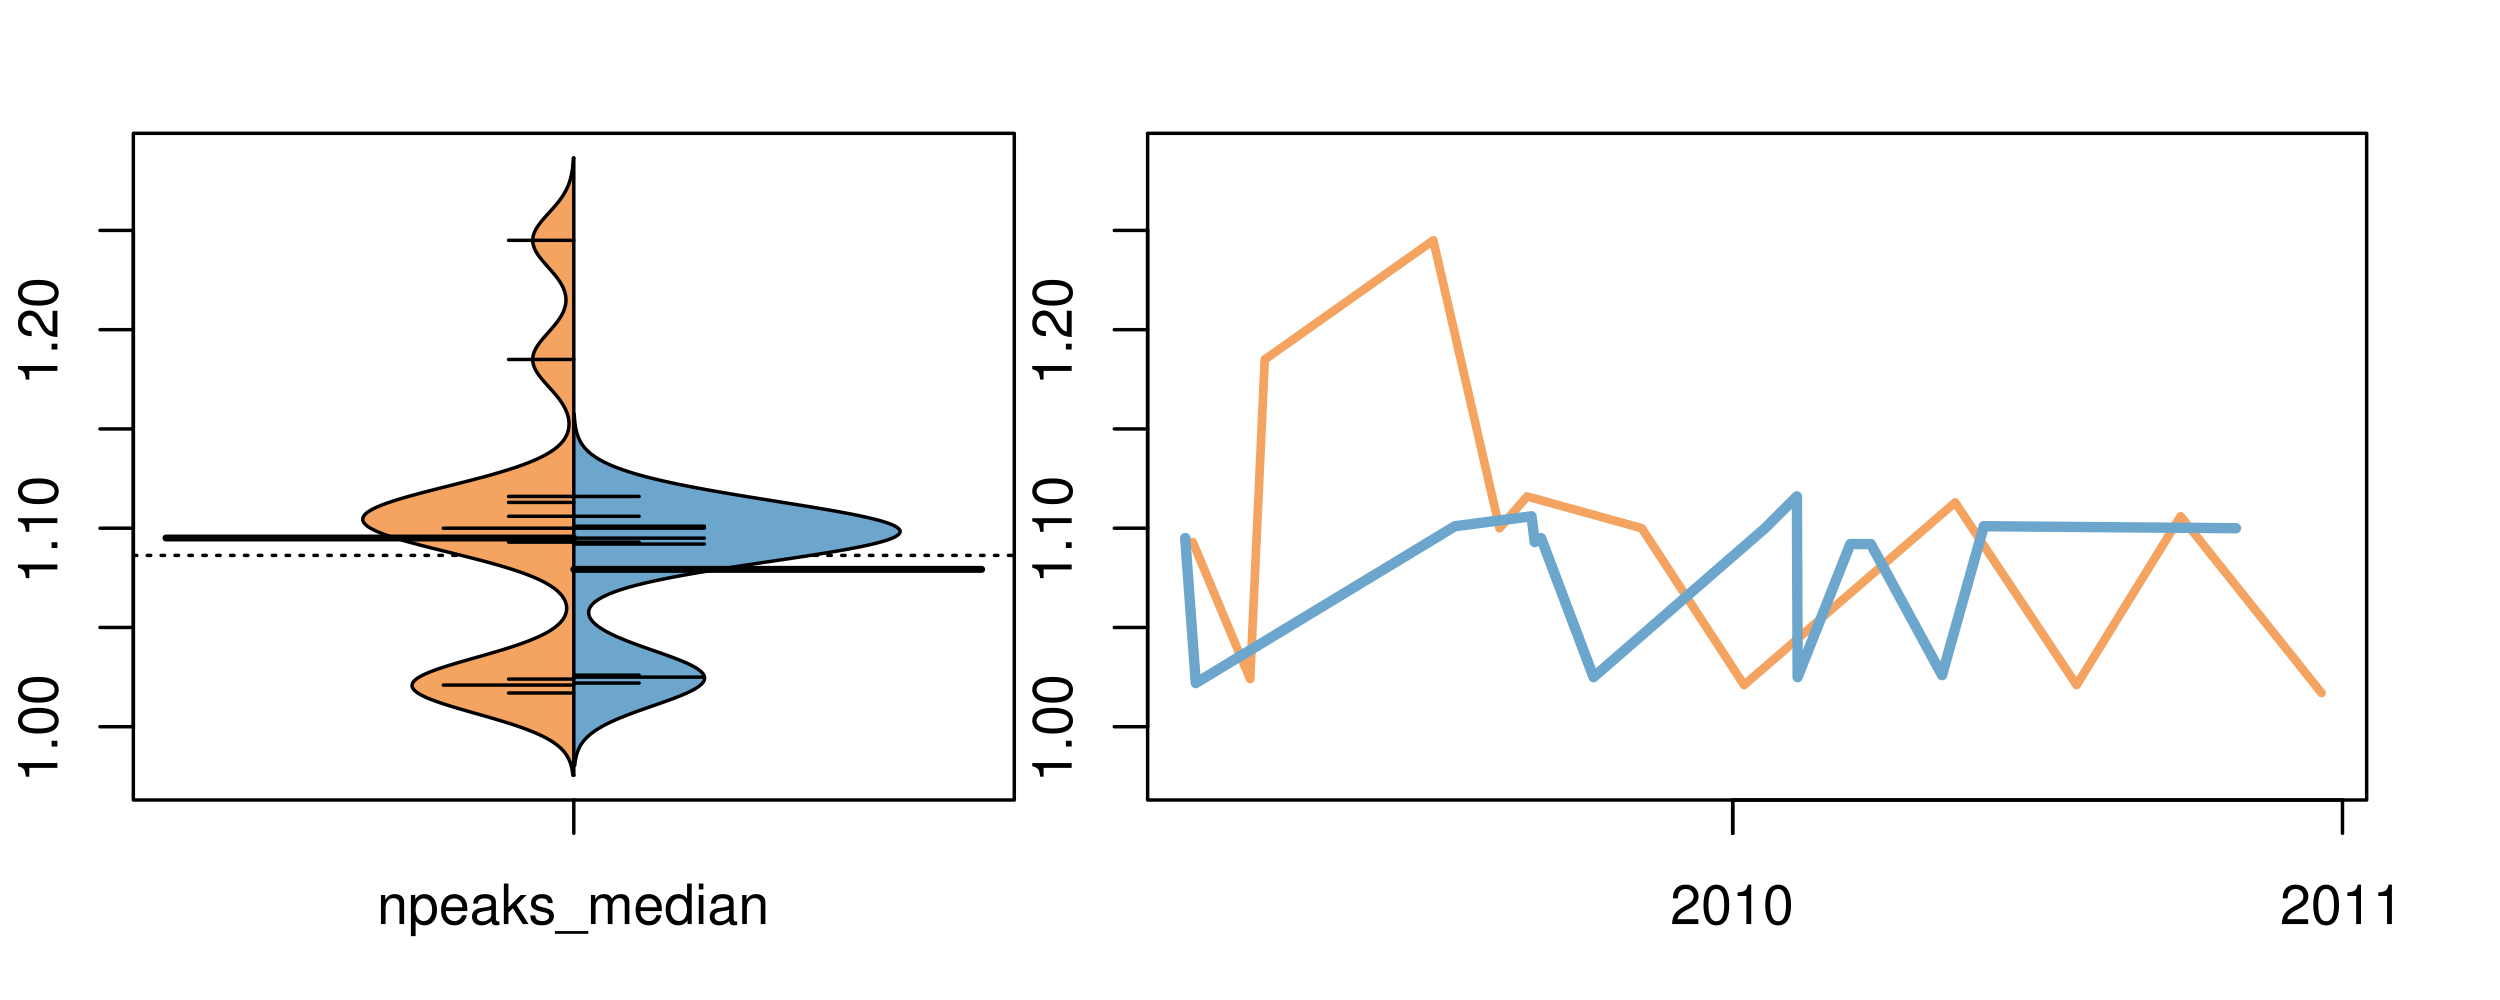 <?xml version="1.0" encoding="UTF-8"?>
<svg xmlns="http://www.w3.org/2000/svg" xmlns:xlink="http://www.w3.org/1999/xlink" width="540pt" height="216pt" viewBox="0 0 540 216" version="1.1">
<defs>
<g>
<symbol overflow="visible" id="glyph0-0">
<path style="stroke:none;" d="M -6.062 -3.109 L 0 -3.109 L 0 -4.156 L -8.516 -4.156 L -8.516 -3.469 C -7.203 -3.094 -7.016 -2.859 -6.812 -1.219 L -6.062 -1.219 Z M -6.062 -3.109 "/>
</symbol>
<symbol overflow="visible" id="glyph0-1">
<path style="stroke:none;" d="M -1.25 -2.297 L -1.25 -1.047 L 0 -1.047 L 0 -2.297 Z M -1.25 -2.297 "/>
</symbol>
<symbol overflow="visible" id="glyph0-2">
<path style="stroke:none;" d="M -8.516 -3.297 C -8.516 -2.516 -8.156 -1.781 -7.578 -1.344 C -6.828 -0.797 -5.688 -0.516 -4.109 -0.516 C -1.25 -0.516 0.281 -1.469 0.281 -3.297 C 0.281 -5.094 -1.25 -6.078 -4.047 -6.078 C -5.703 -6.078 -6.797 -5.812 -7.578 -5.25 C -8.172 -4.812 -8.516 -4.109 -8.516 -3.297 Z M -7.578 -3.297 C -7.578 -4.438 -6.422 -5 -4.141 -5 C -1.734 -5 -0.594 -4.453 -0.594 -3.281 C -0.594 -2.156 -1.781 -1.594 -4.109 -1.594 C -6.438 -1.594 -7.578 -2.156 -7.578 -3.297 Z M -7.578 -3.297 "/>
</symbol>
<symbol overflow="visible" id="glyph0-3">
<path style="stroke:none;" d="M -1.047 -6.078 L -1.047 -1.594 C -1.734 -1.703 -2.188 -2.094 -2.797 -3.125 L -3.438 -4.328 C -4.094 -5.516 -4.969 -6.125 -6.016 -6.125 C -6.719 -6.125 -7.375 -5.844 -7.844 -5.344 C -8.297 -4.844 -8.516 -4.219 -8.516 -3.406 C -8.516 -2.328 -8.125 -1.531 -7.406 -1.062 C -6.953 -0.75 -6.422 -0.625 -5.562 -0.594 L -5.562 -1.656 C -6.125 -1.688 -6.484 -1.766 -6.75 -1.906 C -7.266 -2.188 -7.578 -2.734 -7.578 -3.375 C -7.578 -4.328 -6.906 -5.047 -5.984 -5.047 C -5.312 -5.047 -4.734 -4.656 -4.312 -3.906 L -3.688 -2.797 C -2.672 -1.016 -1.875 -0.5 0 -0.406 L 0 -6.078 Z M -1.047 -6.078 "/>
</symbol>
<symbol overflow="visible" id="glyph0-4">
<path style="stroke:none;" d="M -8.75 -5.938 L -8.75 -4.938 L -5.5 -4.938 C -6.125 -4.531 -6.469 -3.859 -6.469 -3.016 C -6.469 -1.375 -5.156 -0.312 -3.156 -0.312 C -1.031 -0.312 0.281 -1.359 0.281 -3.047 C 0.281 -3.906 -0.047 -4.516 -0.828 -5.047 L 0 -5.047 L 0 -5.938 Z M -5.531 -3.188 C -5.531 -4.266 -4.578 -4.938 -3.078 -4.938 C -1.625 -4.938 -0.656 -4.25 -0.656 -3.188 C -0.656 -2.094 -1.625 -1.359 -3.094 -1.359 C -4.562 -1.359 -5.531 -2.094 -5.531 -3.188 Z M -5.531 -3.188 "/>
</symbol>
<symbol overflow="visible" id="glyph0-5">
<path style="stroke:none;" d="M -6.281 -3.094 L -6.281 -2.047 L -7.266 -2.047 C -7.688 -2.047 -7.906 -2.297 -7.906 -2.75 C -7.906 -2.828 -7.906 -2.875 -7.891 -3.094 L -8.719 -3.094 C -8.766 -2.875 -8.781 -2.734 -8.781 -2.531 C -8.781 -1.609 -8.25 -1.062 -7.359 -1.062 L -6.281 -1.062 L -6.281 -0.219 L -5.469 -0.219 L -5.469 -1.062 L 0 -1.062 L 0 -2.047 L -5.469 -2.047 L -5.469 -3.094 Z M -6.281 -3.094 "/>
</symbol>
<symbol overflow="visible" id="glyph0-6">
<path style="stroke:none;" d="M 1.516 -6.938 L 1.516 0.266 L 2.109 0.266 L 2.109 -6.938 Z M 1.516 -6.938 "/>
</symbol>
<symbol overflow="visible" id="glyph0-7">
<path style="stroke:none;" d="M -6.469 -3.266 C -6.469 -1.5 -5.203 -0.438 -3.094 -0.438 C -0.984 -0.438 0.281 -1.484 0.281 -3.281 C 0.281 -5.047 -0.984 -6.125 -3.047 -6.125 C -5.219 -6.125 -6.469 -5.078 -6.469 -3.266 Z M -5.547 -3.281 C -5.547 -4.406 -4.625 -5.078 -3.062 -5.078 C -1.578 -5.078 -0.641 -4.375 -0.641 -3.281 C -0.641 -2.156 -1.578 -1.469 -3.094 -1.469 C -4.609 -1.469 -5.547 -2.156 -5.547 -3.281 Z M -5.547 -3.281 "/>
</symbol>
<symbol overflow="visible" id="glyph0-8">
<path style="stroke:none;" d="M -8.75 -1.828 L -8.75 -0.812 L 0 -0.812 L 0 -1.828 Z M -8.75 -1.828 "/>
</symbol>
<symbol overflow="visible" id="glyph0-9">
<path style="stroke:none;" d="M -3.906 -2.656 L -3.906 -3.234 C -3.906 -4.391 -3.391 -4.984 -2.359 -4.984 C -1.297 -4.984 -0.656 -4.328 -0.656 -3.234 C -0.656 -2.078 -1.234 -1.516 -2.469 -1.438 L -2.469 -0.391 C -1.781 -0.438 -1.344 -0.547 -0.953 -0.75 C -0.141 -1.188 0.281 -2.031 0.281 -3.188 C 0.281 -4.938 -0.766 -6.078 -2.375 -6.078 C -3.453 -6.078 -4.062 -5.656 -4.406 -4.625 C -4.719 -5.422 -5.312 -5.812 -6.172 -5.812 C -7.625 -5.812 -8.516 -4.844 -8.516 -3.234 C -8.516 -1.516 -7.578 -0.594 -5.766 -0.562 L -5.766 -1.625 C -6.281 -1.625 -6.562 -1.688 -6.828 -1.812 C -7.297 -2.047 -7.578 -2.578 -7.578 -3.234 C -7.578 -4.172 -7.031 -4.734 -6.125 -4.734 C -5.531 -4.734 -5.172 -4.531 -4.984 -4.062 C -4.859 -3.766 -4.812 -3.391 -4.797 -2.656 Z M -3.906 -2.656 "/>
</symbol>
<symbol overflow="visible" id="glyph0-10">
<path style="stroke:none;" d="M 0 -3.422 L -6.281 -5.828 L -6.281 -4.703 L -1.188 -2.922 L -6.281 -1.25 L -6.281 -0.125 L 0 -2.328 Z M 0 -3.422 "/>
</symbol>
<symbol overflow="visible" id="glyph0-11">
<path style="stroke:none;" d="M -0.594 -6.422 C -0.562 -6.312 -0.562 -6.266 -0.562 -6.203 C -0.562 -5.859 -0.75 -5.656 -1.062 -5.656 L -4.75 -5.656 C -5.875 -5.656 -6.469 -4.844 -6.469 -3.297 C -6.469 -2.391 -6.203 -1.625 -5.734 -1.219 C -5.406 -0.922 -5.047 -0.797 -4.422 -0.781 L -4.422 -1.781 C -5.203 -1.875 -5.547 -2.328 -5.547 -3.266 C -5.547 -4.156 -5.203 -4.672 -4.609 -4.672 L -4.344 -4.672 C -3.922 -4.672 -3.75 -4.422 -3.641 -3.625 C -3.469 -2.203 -3.422 -1.984 -3.266 -1.609 C -2.969 -0.875 -2.406 -0.5 -1.578 -0.5 C -0.438 -0.5 0.281 -1.297 0.281 -2.562 C 0.281 -3.359 0 -4 -0.641 -4.703 C -0.016 -4.781 0.281 -5.094 0.281 -5.734 C 0.281 -5.938 0.25 -6.094 0.172 -6.422 Z M -1.984 -4.672 C -1.641 -4.672 -1.438 -4.578 -1.156 -4.266 C -0.797 -3.859 -0.594 -3.375 -0.594 -2.781 C -0.594 -2 -0.969 -1.547 -1.609 -1.547 C -2.266 -1.547 -2.609 -1.984 -2.766 -3.062 C -2.906 -4.109 -2.953 -4.328 -3.109 -4.672 Z M -1.984 -4.672 "/>
</symbol>
<symbol overflow="visible" id="glyph0-12">
<path style="stroke:none;" d="M 0 -5.781 L -6.281 -5.781 L -6.281 -4.781 L -2.719 -4.781 C -1.438 -4.781 -0.594 -4.109 -0.594 -3.078 C -0.594 -2.281 -1.078 -1.781 -1.844 -1.781 L -6.281 -1.781 L -6.281 -0.781 L -1.438 -0.781 C -0.391 -0.781 0.281 -1.562 0.281 -2.781 C 0.281 -3.703 -0.047 -4.297 -0.875 -4.891 L 0 -4.891 Z M 0 -5.781 "/>
</symbol>
<symbol overflow="visible" id="glyph0-13">
<path style="stroke:none;" d="M -2.812 -6.156 C -3.766 -6.156 -4.344 -6.078 -4.812 -5.906 C -5.844 -5.5 -6.469 -4.531 -6.469 -3.359 C -6.469 -1.609 -5.125 -0.484 -3.062 -0.484 C -1 -0.484 0.281 -1.578 0.281 -3.344 C 0.281 -4.781 -0.547 -5.766 -1.906 -6.031 L -1.906 -5.016 C -1.078 -4.734 -0.641 -4.172 -0.641 -3.375 C -0.641 -2.734 -0.938 -2.203 -1.469 -1.859 C -1.828 -1.625 -2.188 -1.531 -2.812 -1.531 Z M -3.625 -1.547 C -4.781 -1.625 -5.547 -2.344 -5.547 -3.344 C -5.547 -4.328 -4.734 -5.094 -3.703 -5.094 C -3.672 -5.094 -3.641 -5.094 -3.625 -5.078 Z M -3.625 -1.547 "/>
</symbol>
<symbol overflow="visible" id="glyph1-0">
<path style="stroke:none;" d="M 0.844 -6.281 L 0.844 0 L 1.844 0 L 1.844 -3.469 C 1.844 -4.75 2.516 -5.594 3.547 -5.594 C 4.344 -5.594 4.844 -5.109 4.844 -4.359 L 4.844 0 L 5.844 0 L 5.844 -4.75 C 5.844 -5.797 5.062 -6.469 3.859 -6.469 C 2.922 -6.469 2.312 -6.109 1.766 -5.234 L 1.766 -6.281 Z M 0.844 -6.281 "/>
</symbol>
<symbol overflow="visible" id="glyph1-1">
<path style="stroke:none;" d="M 0.641 2.609 L 1.656 2.609 L 1.656 -0.656 C 2.188 -0.016 2.766 0.281 3.594 0.281 C 5.203 0.281 6.281 -1.031 6.281 -3.031 C 6.281 -5.141 5.25 -6.469 3.578 -6.469 C 2.719 -6.469 2.047 -6.078 1.578 -5.344 L 1.578 -6.281 L 0.641 -6.281 Z M 3.406 -5.531 C 4.516 -5.531 5.234 -4.562 5.234 -3.062 C 5.234 -1.625 4.5 -0.656 3.406 -0.656 C 2.359 -0.656 1.656 -1.625 1.656 -3.094 C 1.656 -4.578 2.359 -5.531 3.406 -5.531 Z M 3.406 -5.531 "/>
</symbol>
<symbol overflow="visible" id="glyph1-2">
<path style="stroke:none;" d="M 6.156 -2.812 C 6.156 -3.766 6.078 -4.344 5.906 -4.812 C 5.5 -5.844 4.531 -6.469 3.359 -6.469 C 1.609 -6.469 0.484 -5.125 0.484 -3.062 C 0.484 -1 1.578 0.281 3.344 0.281 C 4.781 0.281 5.766 -0.547 6.031 -1.906 L 5.016 -1.906 C 4.734 -1.078 4.172 -0.641 3.375 -0.641 C 2.734 -0.641 2.203 -0.938 1.859 -1.469 C 1.625 -1.828 1.531 -2.188 1.531 -2.812 Z M 1.547 -3.625 C 1.625 -4.781 2.344 -5.547 3.344 -5.547 C 4.328 -5.547 5.094 -4.734 5.094 -3.703 C 5.094 -3.672 5.094 -3.641 5.078 -3.625 Z M 1.547 -3.625 "/>
</symbol>
<symbol overflow="visible" id="glyph1-3">
<path style="stroke:none;" d="M 6.422 -0.594 C 6.312 -0.562 6.266 -0.562 6.203 -0.562 C 5.859 -0.562 5.656 -0.75 5.656 -1.062 L 5.656 -4.75 C 5.656 -5.875 4.844 -6.469 3.297 -6.469 C 2.391 -6.469 1.625 -6.203 1.219 -5.734 C 0.922 -5.406 0.797 -5.047 0.781 -4.422 L 1.781 -4.422 C 1.875 -5.203 2.328 -5.547 3.266 -5.547 C 4.156 -5.547 4.672 -5.203 4.672 -4.609 L 4.672 -4.344 C 4.672 -3.922 4.422 -3.75 3.625 -3.641 C 2.203 -3.469 1.984 -3.422 1.609 -3.266 C 0.875 -2.969 0.5 -2.406 0.5 -1.578 C 0.5 -0.438 1.297 0.281 2.562 0.281 C 3.359 0.281 4 0 4.703 -0.641 C 4.781 -0.016 5.094 0.281 5.734 0.281 C 5.938 0.281 6.094 0.25 6.422 0.172 Z M 4.672 -1.984 C 4.672 -1.641 4.578 -1.438 4.266 -1.156 C 3.859 -0.797 3.375 -0.594 2.781 -0.594 C 2 -0.594 1.547 -0.969 1.547 -1.609 C 1.547 -2.266 1.984 -2.609 3.062 -2.766 C 4.109 -2.906 4.328 -2.953 4.672 -3.109 Z M 4.672 -1.984 "/>
</symbol>
<symbol overflow="visible" id="glyph1-4">
<path style="stroke:none;" d="M 1.688 -8.75 L 0.703 -8.75 L 0.703 0 L 1.688 0 L 1.688 -2.453 L 2.656 -3.406 L 4.781 0 L 6.031 0 L 3.453 -4.109 L 5.641 -6.281 L 4.359 -6.281 L 1.688 -3.625 Z M 1.688 -8.75 "/>
</symbol>
<symbol overflow="visible" id="glyph1-5">
<path style="stroke:none;" d="M 5.25 -4.531 C 5.25 -5.766 4.422 -6.469 2.969 -6.469 C 1.516 -6.469 0.562 -5.719 0.562 -4.547 C 0.562 -3.562 1.062 -3.094 2.562 -2.734 L 3.484 -2.516 C 4.188 -2.344 4.469 -2.094 4.469 -1.625 C 4.469 -1.047 3.875 -0.641 3 -0.641 C 2.453 -0.641 2 -0.797 1.75 -1.062 C 1.594 -1.25 1.531 -1.422 1.469 -1.875 L 0.406 -1.875 C 0.453 -0.422 1.266 0.281 2.922 0.281 C 4.5 0.281 5.516 -0.5 5.516 -1.719 C 5.516 -2.656 4.984 -3.172 3.734 -3.469 L 2.766 -3.703 C 1.953 -3.891 1.609 -4.156 1.609 -4.594 C 1.609 -5.172 2.125 -5.547 2.938 -5.547 C 3.75 -5.547 4.172 -5.203 4.203 -4.531 Z M 5.25 -4.531 "/>
</symbol>
<symbol overflow="visible" id="glyph1-6">
<path style="stroke:none;" d="M 6.938 1.516 L -0.266 1.516 L -0.266 2.109 L 6.938 2.109 Z M 6.938 1.516 "/>
</symbol>
<symbol overflow="visible" id="glyph1-7">
<path style="stroke:none;" d="M 0.844 -6.281 L 0.844 0 L 1.844 0 L 1.844 -3.953 C 1.844 -4.859 2.516 -5.594 3.328 -5.594 C 4.062 -5.594 4.484 -5.141 4.484 -4.328 L 4.484 0 L 5.5 0 L 5.5 -3.953 C 5.5 -4.859 6.156 -5.594 6.969 -5.594 C 7.703 -5.594 8.141 -5.125 8.141 -4.328 L 8.141 0 L 9.141 0 L 9.141 -4.719 C 9.141 -5.844 8.5 -6.469 7.312 -6.469 C 6.484 -6.469 5.969 -6.219 5.391 -5.516 C 5.016 -6.188 4.516 -6.469 3.703 -6.469 C 2.859 -6.469 2.297 -6.156 1.766 -5.406 L 1.766 -6.281 Z M 0.844 -6.281 "/>
</symbol>
<symbol overflow="visible" id="glyph1-8">
<path style="stroke:none;" d="M 5.938 -8.75 L 4.938 -8.75 L 4.938 -5.5 C 4.531 -6.125 3.859 -6.469 3.016 -6.469 C 1.375 -6.469 0.312 -5.156 0.312 -3.156 C 0.312 -1.031 1.359 0.281 3.047 0.281 C 3.906 0.281 4.516 -0.047 5.047 -0.828 L 5.047 0 L 5.938 0 Z M 3.188 -5.531 C 4.266 -5.531 4.938 -4.578 4.938 -3.078 C 4.938 -1.625 4.25 -0.656 3.188 -0.656 C 2.094 -0.656 1.359 -1.625 1.359 -3.094 C 1.359 -4.562 2.094 -5.531 3.188 -5.531 Z M 3.188 -5.531 "/>
</symbol>
<symbol overflow="visible" id="glyph1-9">
<path style="stroke:none;" d="M 1.797 -6.281 L 0.797 -6.281 L 0.797 0 L 1.797 0 Z M 1.797 -8.75 L 0.797 -8.75 L 0.797 -7.484 L 1.797 -7.484 Z M 1.797 -8.75 "/>
</symbol>
<symbol overflow="visible" id="glyph1-10">
<path style="stroke:none;" d="M 6.078 -1.047 L 1.594 -1.047 C 1.703 -1.734 2.094 -2.188 3.125 -2.797 L 4.328 -3.438 C 5.516 -4.094 6.125 -4.969 6.125 -6.016 C 6.125 -6.719 5.844 -7.375 5.344 -7.844 C 4.844 -8.297 4.219 -8.516 3.406 -8.516 C 2.328 -8.516 1.531 -8.125 1.062 -7.406 C 0.75 -6.953 0.625 -6.422 0.594 -5.562 L 1.656 -5.562 C 1.688 -6.125 1.766 -6.484 1.906 -6.75 C 2.188 -7.266 2.734 -7.578 3.375 -7.578 C 4.328 -7.578 5.047 -6.906 5.047 -5.984 C 5.047 -5.312 4.656 -4.734 3.906 -4.312 L 2.797 -3.688 C 1.016 -2.672 0.5 -1.875 0.406 0 L 6.078 0 Z M 6.078 -1.047 "/>
</symbol>
<symbol overflow="visible" id="glyph1-11">
<path style="stroke:none;" d="M 3.297 -8.516 C 2.516 -8.516 1.781 -8.156 1.344 -7.578 C 0.797 -6.828 0.516 -5.688 0.516 -4.109 C 0.516 -1.25 1.469 0.281 3.297 0.281 C 5.094 0.281 6.078 -1.25 6.078 -4.047 C 6.078 -5.703 5.812 -6.797 5.25 -7.578 C 4.812 -8.172 4.109 -8.516 3.297 -8.516 Z M 3.297 -7.578 C 4.438 -7.578 5 -6.422 5 -4.141 C 5 -1.734 4.453 -0.594 3.281 -0.594 C 2.156 -0.594 1.594 -1.781 1.594 -4.109 C 1.594 -6.438 2.156 -7.578 3.297 -7.578 Z M 3.297 -7.578 "/>
</symbol>
<symbol overflow="visible" id="glyph1-12">
<path style="stroke:none;" d="M 3.109 -6.062 L 3.109 0 L 4.156 0 L 4.156 -8.516 L 3.469 -8.516 C 3.094 -7.203 2.859 -7.016 1.219 -6.812 L 1.219 -6.062 Z M 3.109 -6.062 "/>
</symbol>
</g>
<clipPath id="clip1">
  <path d="M 28.801 28.801 L 220.086 28.801 L 220.086 173.801 L 28.801 173.801 Z M 28.801 28.801 "/>
</clipPath>
<clipPath id="clip2">
  <path d="M 247.887 28.801 L 512.199 28.801 L 512.199 173.801 L 247.887 173.801 Z M 247.887 28.801 "/>
</clipPath>
<clipPath id="clip3">
  <path d="M 233.484 14.398 L 526.598 14.398 L 526.598 188.199 L 233.484 188.199 Z M 233.484 14.398 "/>
</clipPath>
<clipPath id="clip4">
  <path d="M 247.887 28.801 L 512.199 28.801 L 512.199 173.801 L 247.887 173.801 Z M 247.887 28.801 "/>
</clipPath>
</defs>
<g id="surface241">
<path style="fill:none;stroke-width:0.75;stroke-linecap:round;stroke-linejoin:round;stroke:rgb(0%,0%,0%);stroke-opacity:1;stroke-miterlimit:10;" d="M 28.801 172.801 L 219.086 172.801 L 219.086 28.801 L 28.801 28.801 L 28.801 172.801 "/>
<path style="fill:none;stroke-width:0.75;stroke-linecap:round;stroke-linejoin:round;stroke:rgb(0%,0%,0%);stroke-opacity:1;stroke-miterlimit:10;" d="M 28.801 156.973 L 28.801 49.773 "/>
<path style="fill:none;stroke-width:0.75;stroke-linecap:round;stroke-linejoin:round;stroke:rgb(0%,0%,0%);stroke-opacity:1;stroke-miterlimit:10;" d="M 28.801 156.973 L 21.602 156.973 "/>
<path style="fill:none;stroke-width:0.75;stroke-linecap:round;stroke-linejoin:round;stroke:rgb(0%,0%,0%);stroke-opacity:1;stroke-miterlimit:10;" d="M 28.801 135.535 L 21.602 135.535 "/>
<path style="fill:none;stroke-width:0.75;stroke-linecap:round;stroke-linejoin:round;stroke:rgb(0%,0%,0%);stroke-opacity:1;stroke-miterlimit:10;" d="M 28.801 114.094 L 21.602 114.094 "/>
<path style="fill:none;stroke-width:0.75;stroke-linecap:round;stroke-linejoin:round;stroke:rgb(0%,0%,0%);stroke-opacity:1;stroke-miterlimit:10;" d="M 28.801 92.652 L 21.602 92.652 "/>
<path style="fill:none;stroke-width:0.75;stroke-linecap:round;stroke-linejoin:round;stroke:rgb(0%,0%,0%);stroke-opacity:1;stroke-miterlimit:10;" d="M 28.801 71.211 L 21.602 71.211 "/>
<path style="fill:none;stroke-width:0.75;stroke-linecap:round;stroke-linejoin:round;stroke:rgb(0%,0%,0%);stroke-opacity:1;stroke-miterlimit:10;" d="M 28.801 49.773 L 21.602 49.773 "/>
<g style="fill:rgb(0%,0%,0%);fill-opacity:1;">
  <use xlink:href="#glyph0-0" x="12.396" y="168.973"/>
  <use xlink:href="#glyph0-1" x="12.396" y="162.301"/>
  <use xlink:href="#glyph0-2" x="12.396" y="158.965"/>
  <use xlink:href="#glyph0-2" x="12.396" y="152.293"/>
</g>
<g style="fill:rgb(0%,0%,0%);fill-opacity:1;">
  <use xlink:href="#glyph0-0" x="12.396" y="126.094"/>
  <use xlink:href="#glyph0-1" x="12.396" y="119.422"/>
  <use xlink:href="#glyph0-0" x="12.396" y="116.086"/>
  <use xlink:href="#glyph0-2" x="12.396" y="109.414"/>
</g>
<g style="fill:rgb(0%,0%,0%);fill-opacity:1;">
  <use xlink:href="#glyph0-0" x="12.396" y="83.211"/>
  <use xlink:href="#glyph0-1" x="12.396" y="76.539"/>
  <use xlink:href="#glyph0-3" x="12.396" y="73.203"/>
  <use xlink:href="#glyph0-2" x="12.396" y="66.531"/>
</g>
<path style="fill:none;stroke-width:0.75;stroke-linecap:round;stroke-linejoin:round;stroke:rgb(0%,0%,0%);stroke-opacity:1;stroke-miterlimit:10;" d="M 123.941 172.801 L 123.941 172.801 "/>
<path style="fill:none;stroke-width:0.75;stroke-linecap:round;stroke-linejoin:round;stroke:rgb(0%,0%,0%);stroke-opacity:1;stroke-miterlimit:10;" d="M 123.941 172.801 L 123.941 180 "/>
<g style="fill:rgb(0%,0%,0%);fill-opacity:1;">
  <use xlink:href="#glyph1-0" x="81.441" y="199.596"/>
  <use xlink:href="#glyph1-1" x="88.113" y="199.596"/>
  <use xlink:href="#glyph1-2" x="94.785" y="199.596"/>
  <use xlink:href="#glyph1-3" x="101.457" y="199.596"/>
  <use xlink:href="#glyph1-4" x="108.129" y="199.596"/>
  <use xlink:href="#glyph1-5" x="114.129" y="199.596"/>
  <use xlink:href="#glyph1-6" x="120.129" y="199.596"/>
  <use xlink:href="#glyph1-7" x="126.801" y="199.596"/>
  <use xlink:href="#glyph1-2" x="136.797" y="199.596"/>
  <use xlink:href="#glyph1-8" x="143.469" y="199.596"/>
  <use xlink:href="#glyph1-9" x="150.141" y="199.596"/>
  <use xlink:href="#glyph1-3" x="152.805" y="199.596"/>
  <use xlink:href="#glyph1-0" x="159.477" y="199.596"/>
</g>
<g clip-path="url(#clip1)" clip-rule="nonzero">
<path style="fill:none;stroke-width:0.75;stroke-linecap:round;stroke-linejoin:round;stroke:rgb(0%,0%,0%);stroke-opacity:1;stroke-dasharray:0.75,2.25;stroke-miterlimit:10;" d="M 28.801 119.969 L 219.086 119.969 "/>
<path style=" stroke:none;fill-rule:nonzero;fill:rgb(95.686%,64.314%,37.647%);fill-opacity:1;" d="M 123.941 34.133 L 123.844 34.133 L 123.797 34.918 L 123.777 35.176 L 123.73 35.699 L 123.703 35.961 L 123.672 36.223 L 123.641 36.48 L 123.605 36.742 L 123.52 37.266 L 123.473 37.523 L 123.363 38.047 L 123.301 38.309 L 123.234 38.57 L 123.16 38.828 L 123.082 39.09 L 122.996 39.352 L 122.906 39.613 L 122.809 39.875 L 122.703 40.133 L 122.59 40.395 L 122.473 40.656 L 122.348 40.918 L 122.215 41.18 L 122.07 41.438 L 121.922 41.699 L 121.766 41.961 L 121.602 42.223 L 121.43 42.484 L 121.25 42.742 L 121.066 43.004 L 120.871 43.266 L 120.672 43.527 L 120.465 43.789 L 120.254 44.047 L 120.035 44.309 L 119.812 44.57 L 119.586 44.832 L 119.355 45.094 L 119.125 45.352 L 118.891 45.613 L 118.652 45.875 L 118.418 46.137 L 118.18 46.398 L 117.945 46.656 L 117.484 47.18 L 117.262 47.441 L 117.043 47.703 L 116.832 47.961 L 116.625 48.223 L 116.434 48.484 L 116.246 48.746 L 116.07 49.008 L 115.906 49.266 L 115.758 49.527 L 115.617 49.789 L 115.492 50.051 L 115.387 50.312 L 115.293 50.57 L 115.211 50.832 L 115.148 51.094 L 115.105 51.355 L 115.078 51.617 L 115.066 51.875 L 115.07 52.137 L 115.094 52.398 L 115.137 52.66 L 115.191 52.922 L 115.262 53.18 L 115.355 53.441 L 115.457 53.703 L 115.574 53.965 L 115.707 54.227 L 115.855 54.484 L 116.016 54.746 L 116.184 55.008 L 116.367 55.27 L 116.559 55.527 L 116.758 55.789 L 116.965 56.051 L 117.18 56.312 L 117.402 56.574 L 117.625 56.832 L 117.852 57.094 L 118.082 57.355 L 118.316 57.617 L 118.547 57.879 L 118.777 58.137 L 119.008 58.398 L 119.234 58.66 L 119.457 58.922 L 119.676 59.184 L 119.887 59.441 L 120.098 59.703 L 120.297 59.965 L 120.492 60.227 L 120.676 60.488 L 120.852 60.746 L 121.023 61.008 L 121.18 61.27 L 121.328 61.531 L 121.465 61.793 L 121.598 62.051 L 121.711 62.312 L 121.816 62.574 L 121.914 62.836 L 121.996 63.098 L 122.066 63.355 L 122.125 63.617 L 122.176 63.879 L 122.211 64.141 L 122.234 64.402 L 122.246 64.66 L 122.246 64.922 L 122.23 65.184 L 122.207 65.445 L 122.168 65.707 L 122.125 65.965 L 122.062 66.227 L 121.988 66.488 L 121.902 66.75 L 121.809 67.012 L 121.703 67.27 L 121.582 67.531 L 121.453 67.793 L 121.316 68.055 L 121.164 68.316 L 121.004 68.574 L 120.836 68.836 L 120.66 69.098 L 120.473 69.359 L 120.277 69.621 L 120.078 69.879 L 119.871 70.141 L 119.656 70.402 L 119.438 70.664 L 119.215 70.926 L 118.984 71.184 L 118.758 71.445 L 118.523 71.707 L 118.062 72.23 L 117.832 72.488 L 117.379 73.012 L 117.16 73.273 L 116.945 73.531 L 116.738 73.793 L 116.539 74.055 L 116.348 74.316 L 116.168 74.578 L 115.996 74.836 L 115.84 75.098 L 115.695 75.359 L 115.562 75.621 L 115.441 75.883 L 115.34 76.141 L 115.254 76.402 L 115.184 76.664 L 115.125 76.926 L 115.09 77.188 L 115.07 77.445 L 115.062 77.707 L 115.074 77.969 L 115.105 78.23 L 115.152 78.492 L 115.215 78.75 L 115.297 79.012 L 115.391 79.273 L 115.504 79.535 L 115.625 79.797 L 115.766 80.055 L 115.922 80.316 L 116.086 80.578 L 116.258 80.84 L 116.445 81.102 L 116.645 81.359 L 116.848 81.621 L 117.059 81.883 L 117.504 82.406 L 117.73 82.664 L 118.668 83.711 L 118.906 83.969 L 119.141 84.23 L 119.371 84.492 L 119.824 85.016 L 120.043 85.273 L 120.258 85.535 L 120.465 85.797 L 120.668 86.059 L 120.863 86.32 L 121.051 86.578 L 121.234 86.84 L 121.402 87.102 L 121.566 87.363 L 121.723 87.625 L 121.871 87.883 L 122.004 88.145 L 122.133 88.406 L 122.254 88.668 L 122.363 88.93 L 122.461 89.188 L 122.551 89.449 L 122.633 89.711 L 122.703 89.973 L 122.762 90.234 L 122.812 90.492 L 122.852 90.754 L 122.879 91.016 L 122.898 91.277 L 122.906 91.539 L 122.902 91.797 L 122.887 92.059 L 122.859 92.32 L 122.824 92.582 L 122.773 92.84 L 122.707 93.102 L 122.629 93.363 L 122.539 93.625 L 122.434 93.887 L 122.309 94.145 L 122.172 94.406 L 122.02 94.668 L 121.848 94.93 L 121.656 95.191 L 121.449 95.449 L 121.223 95.711 L 120.973 95.973 L 120.703 96.234 L 120.41 96.496 L 120.102 96.754 L 119.758 97.016 L 119.395 97.277 L 119.008 97.539 L 118.598 97.801 L 118.152 98.059 L 117.68 98.32 L 117.188 98.582 L 116.664 98.844 L 116.109 99.105 L 115.523 99.363 L 114.914 99.625 L 114.277 99.887 L 113.602 100.148 L 112.902 100.41 L 112.176 100.668 L 111.418 100.93 L 110.629 101.191 L 109.816 101.453 L 108.984 101.715 L 108.117 101.973 L 107.227 102.234 L 106.316 102.496 L 105.387 102.758 L 104.43 103.02 L 103.461 103.277 L 102.473 103.539 L 101.477 103.801 L 100.461 104.062 L 99.438 104.324 L 98.41 104.582 L 97.379 104.844 L 95.309 105.367 L 94.281 105.629 L 93.258 105.887 L 92.246 106.148 L 91.246 106.41 L 90.262 106.672 L 89.301 106.934 L 88.359 107.191 L 87.445 107.453 L 86.551 107.715 L 85.699 107.977 L 84.879 108.238 L 84.094 108.496 L 83.344 108.758 L 82.648 109.02 L 81.996 109.281 L 81.387 109.543 L 80.82 109.801 L 80.324 110.062 L 79.875 110.324 L 79.473 110.586 L 79.133 110.844 L 78.859 111.105 L 78.641 111.367 L 78.477 111.629 L 78.383 111.891 L 78.352 112.148 L 78.379 112.41 L 78.461 112.672 L 78.617 112.934 L 78.836 113.195 L 79.109 113.453 L 79.434 113.715 L 79.836 113.977 L 80.289 114.238 L 80.789 114.5 L 81.344 114.758 L 81.965 115.02 L 82.625 115.281 L 83.328 115.543 L 84.078 115.805 L 84.879 116.062 L 85.715 116.324 L 86.578 116.586 L 87.48 116.848 L 88.418 117.109 L 89.375 117.367 L 90.355 117.629 L 91.359 117.891 L 92.379 118.152 L 93.41 118.414 L 94.453 118.672 L 96.555 119.195 L 98.664 119.719 L 99.707 119.977 L 100.746 120.238 L 101.777 120.5 L 102.793 120.762 L 103.793 121.023 L 104.773 121.281 L 105.742 121.543 L 106.684 121.805 L 107.598 122.066 L 108.492 122.328 L 109.363 122.586 L 110.203 122.848 L 111.016 123.109 L 111.801 123.371 L 112.559 123.633 L 113.281 123.891 L 113.973 124.152 L 114.637 124.414 L 115.273 124.676 L 115.871 124.938 L 116.441 125.195 L 116.984 125.457 L 117.5 125.719 L 117.977 125.98 L 118.426 126.242 L 118.855 126.5 L 119.25 126.762 L 119.617 127.023 L 119.961 127.285 L 120.281 127.547 L 120.574 127.805 L 120.84 128.066 L 121.082 128.328 L 121.309 128.59 L 121.508 128.848 L 121.684 129.109 L 121.84 129.371 L 121.98 129.633 L 122.098 129.895 L 122.191 130.152 L 122.273 130.414 L 122.336 130.676 L 122.371 130.938 L 122.395 131.199 L 122.398 131.457 L 122.387 131.719 L 122.352 131.98 L 122.297 132.242 L 122.23 132.504 L 122.137 132.762 L 122.023 133.023 L 121.895 133.285 L 121.742 133.547 L 121.566 133.809 L 121.371 134.066 L 121.152 134.328 L 120.914 134.59 L 120.641 134.852 L 120.348 135.113 L 120.031 135.371 L 119.691 135.633 L 119.316 135.895 L 118.914 136.156 L 118.488 136.418 L 118.035 136.676 L 117.543 136.938 L 117.027 137.199 L 116.484 137.461 L 115.906 137.723 L 115.297 137.98 L 114.664 138.242 L 114.004 138.504 L 113.309 138.766 L 112.586 139.027 L 111.836 139.285 L 111.066 139.547 L 110.266 139.809 L 109.445 140.07 L 108.605 140.332 L 107.746 140.59 L 106.867 140.852 L 105.977 141.113 L 105.078 141.375 L 104.168 141.637 L 103.25 141.895 L 102.336 142.156 L 101.418 142.418 L 100.508 142.68 L 99.609 142.941 L 98.719 143.199 L 97.844 143.461 L 96.992 143.723 L 96.168 143.984 L 95.367 144.246 L 94.598 144.504 L 93.867 144.766 L 93.18 145.027 L 92.527 145.289 L 91.914 145.551 L 91.371 145.809 L 90.871 146.07 L 90.422 146.332 L 90.023 146.594 L 89.703 146.852 L 89.438 147.113 L 89.227 147.375 L 89.082 147.637 L 89.016 147.898 L 89.004 148.156 L 89.051 148.418 L 89.172 148.68 L 89.363 148.941 L 89.609 149.203 L 89.91 149.461 L 90.285 149.723 L 90.715 149.984 L 91.195 150.246 L 91.727 150.508 L 92.32 150.766 L 92.957 151.027 L 93.633 151.289 L 94.344 151.551 L 95.105 151.812 L 95.895 152.07 L 96.711 152.332 L 97.555 152.594 L 98.422 152.855 L 99.305 153.117 L 100.199 153.375 L 101.105 153.637 L 102.02 153.898 L 102.938 154.16 L 103.852 154.422 L 104.762 154.68 L 105.664 154.941 L 106.559 155.203 L 107.441 155.465 L 108.309 155.727 L 109.152 155.984 L 109.984 156.246 L 110.793 156.508 L 111.57 156.77 L 112.328 157.031 L 113.062 157.289 L 113.77 157.551 L 114.441 157.812 L 115.09 158.074 L 115.711 158.336 L 116.305 158.594 L 116.859 158.855 L 117.395 159.117 L 117.902 159.379 L 118.375 159.641 L 118.82 159.898 L 119.242 160.16 L 119.637 160.422 L 120.004 160.684 L 120.344 160.945 L 120.668 161.203 L 120.969 161.465 L 121.238 161.727 L 121.492 161.988 L 121.727 162.25 L 121.945 162.508 L 122.141 162.77 L 122.32 163.031 L 122.488 163.293 L 122.641 163.555 L 122.777 163.812 L 122.902 164.074 L 123.016 164.336 L 123.121 164.598 L 123.211 164.855 L 123.293 165.117 L 123.371 165.379 L 123.438 165.641 L 123.496 165.902 L 123.551 166.16 L 123.602 166.422 L 123.68 166.945 L 123.715 167.207 L 123.742 167.465 L 123.941 167.465 Z M 123.941 34.133 "/>
<path style="fill:none;stroke-width:0.75;stroke-linecap:round;stroke-linejoin:round;stroke:rgb(0%,0%,0%);stroke-opacity:1;stroke-miterlimit:10;" d="M 123.941 34.133 L 123.844 34.133 L 123.797 34.918 L 123.777 35.176 L 123.73 35.699 L 123.703 35.961 L 123.672 36.223 L 123.641 36.48 L 123.605 36.742 L 123.52 37.266 L 123.473 37.523 L 123.363 38.047 L 123.301 38.309 L 123.234 38.57 L 123.16 38.828 L 123.082 39.09 L 122.996 39.352 L 122.906 39.613 L 122.809 39.875 L 122.703 40.133 L 122.59 40.395 L 122.473 40.656 L 122.348 40.918 L 122.215 41.18 L 122.07 41.438 L 121.922 41.699 L 121.766 41.961 L 121.602 42.223 L 121.43 42.484 L 121.25 42.742 L 121.066 43.004 L 120.871 43.266 L 120.672 43.527 L 120.465 43.789 L 120.254 44.047 L 120.035 44.309 L 119.812 44.57 L 119.586 44.832 L 119.355 45.094 L 119.125 45.352 L 118.891 45.613 L 118.652 45.875 L 118.418 46.137 L 118.18 46.398 L 117.945 46.656 L 117.484 47.18 L 117.262 47.441 L 117.043 47.703 L 116.832 47.961 L 116.625 48.223 L 116.434 48.484 L 116.246 48.746 L 116.07 49.008 L 115.906 49.266 L 115.758 49.527 L 115.617 49.789 L 115.492 50.051 L 115.387 50.312 L 115.293 50.57 L 115.211 50.832 L 115.148 51.094 L 115.105 51.355 L 115.078 51.617 L 115.066 51.875 L 115.07 52.137 L 115.094 52.398 L 115.137 52.66 L 115.191 52.922 L 115.262 53.18 L 115.355 53.441 L 115.457 53.703 L 115.574 53.965 L 115.707 54.227 L 115.855 54.484 L 116.016 54.746 L 116.184 55.008 L 116.367 55.27 L 116.559 55.527 L 116.758 55.789 L 116.965 56.051 L 117.18 56.312 L 117.402 56.574 L 117.625 56.832 L 117.852 57.094 L 118.082 57.355 L 118.316 57.617 L 118.547 57.879 L 118.777 58.137 L 119.008 58.398 L 119.234 58.66 L 119.457 58.922 L 119.676 59.184 L 119.887 59.441 L 120.098 59.703 L 120.297 59.965 L 120.492 60.227 L 120.676 60.488 L 120.852 60.746 L 121.023 61.008 L 121.18 61.27 L 121.328 61.531 L 121.465 61.793 L 121.598 62.051 L 121.711 62.312 L 121.816 62.574 L 121.914 62.836 L 121.996 63.098 L 122.066 63.355 L 122.125 63.617 L 122.176 63.879 L 122.211 64.141 L 122.234 64.402 L 122.246 64.66 L 122.246 64.922 L 122.23 65.184 L 122.207 65.445 L 122.168 65.707 L 122.125 65.965 L 122.062 66.227 L 121.988 66.488 L 121.902 66.75 L 121.809 67.012 L 121.703 67.27 L 121.582 67.531 L 121.453 67.793 L 121.316 68.055 L 121.164 68.316 L 121.004 68.574 L 120.836 68.836 L 120.66 69.098 L 120.473 69.359 L 120.277 69.621 L 120.078 69.879 L 119.871 70.141 L 119.656 70.402 L 119.438 70.664 L 119.215 70.926 L 118.984 71.184 L 118.758 71.445 L 118.523 71.707 L 118.062 72.23 L 117.832 72.488 L 117.379 73.012 L 117.16 73.273 L 116.945 73.531 L 116.738 73.793 L 116.539 74.055 L 116.348 74.316 L 116.168 74.578 L 115.996 74.836 L 115.84 75.098 L 115.695 75.359 L 115.562 75.621 L 115.441 75.883 L 115.34 76.141 L 115.254 76.402 L 115.184 76.664 L 115.125 76.926 L 115.09 77.188 L 115.07 77.445 L 115.062 77.707 L 115.074 77.969 L 115.105 78.23 L 115.152 78.492 L 115.215 78.75 L 115.297 79.012 L 115.391 79.273 L 115.504 79.535 L 115.625 79.797 L 115.766 80.055 L 115.922 80.316 L 116.086 80.578 L 116.258 80.84 L 116.445 81.102 L 116.645 81.359 L 116.848 81.621 L 117.059 81.883 L 117.504 82.406 L 117.73 82.664 L 118.668 83.711 L 118.906 83.969 L 119.141 84.23 L 119.371 84.492 L 119.824 85.016 L 120.043 85.273 L 120.258 85.535 L 120.465 85.797 L 120.668 86.059 L 120.863 86.32 L 121.051 86.578 L 121.234 86.84 L 121.402 87.102 L 121.566 87.363 L 121.723 87.625 L 121.871 87.883 L 122.004 88.145 L 122.133 88.406 L 122.254 88.668 L 122.363 88.93 L 122.461 89.188 L 122.551 89.449 L 122.633 89.711 L 122.703 89.973 L 122.762 90.234 L 122.812 90.492 L 122.852 90.754 L 122.879 91.016 L 122.898 91.277 L 122.906 91.539 L 122.902 91.797 L 122.887 92.059 L 122.859 92.32 L 122.824 92.582 L 122.773 92.84 L 122.707 93.102 L 122.629 93.363 L 122.539 93.625 L 122.434 93.887 L 122.309 94.145 L 122.172 94.406 L 122.02 94.668 L 121.848 94.93 L 121.656 95.191 L 121.449 95.449 L 121.223 95.711 L 120.973 95.973 L 120.703 96.234 L 120.41 96.496 L 120.102 96.754 L 119.758 97.016 L 119.395 97.277 L 119.008 97.539 L 118.598 97.801 L 118.152 98.059 L 117.68 98.32 L 117.188 98.582 L 116.664 98.844 L 116.109 99.105 L 115.523 99.363 L 114.914 99.625 L 114.277 99.887 L 113.602 100.148 L 112.902 100.41 L 112.176 100.668 L 111.418 100.93 L 110.629 101.191 L 109.816 101.453 L 108.984 101.715 L 108.117 101.973 L 107.227 102.234 L 106.316 102.496 L 105.387 102.758 L 104.43 103.02 L 103.461 103.277 L 102.473 103.539 L 101.477 103.801 L 100.461 104.062 L 99.438 104.324 L 98.41 104.582 L 97.379 104.844 L 95.309 105.367 L 94.281 105.629 L 93.258 105.887 L 92.246 106.148 L 91.246 106.41 L 90.262 106.672 L 89.301 106.934 L 88.359 107.191 L 87.445 107.453 L 86.551 107.715 L 85.699 107.977 L 84.879 108.238 L 84.094 108.496 L 83.344 108.758 L 82.648 109.02 L 81.996 109.281 L 81.387 109.543 L 80.82 109.801 L 80.324 110.062 L 79.875 110.324 L 79.473 110.586 L 79.133 110.844 L 78.859 111.105 L 78.641 111.367 L 78.477 111.629 L 78.383 111.891 L 78.352 112.148 L 78.379 112.41 L 78.461 112.672 L 78.617 112.934 L 78.836 113.195 L 79.109 113.453 L 79.434 113.715 L 79.836 113.977 L 80.289 114.238 L 80.789 114.5 L 81.344 114.758 L 81.965 115.02 L 82.625 115.281 L 83.328 115.543 L 84.078 115.805 L 84.879 116.062 L 85.715 116.324 L 86.578 116.586 L 87.48 116.848 L 88.418 117.109 L 89.375 117.367 L 90.355 117.629 L 91.359 117.891 L 92.379 118.152 L 93.41 118.414 L 94.453 118.672 L 96.555 119.195 L 98.664 119.719 L 99.707 119.977 L 100.746 120.238 L 101.777 120.5 L 102.793 120.762 L 103.793 121.023 L 104.773 121.281 L 105.742 121.543 L 106.684 121.805 L 107.598 122.066 L 108.492 122.328 L 109.363 122.586 L 110.203 122.848 L 111.016 123.109 L 111.801 123.371 L 112.559 123.633 L 113.281 123.891 L 113.973 124.152 L 114.637 124.414 L 115.273 124.676 L 115.871 124.938 L 116.441 125.195 L 116.984 125.457 L 117.5 125.719 L 117.977 125.98 L 118.426 126.242 L 118.855 126.5 L 119.25 126.762 L 119.617 127.023 L 119.961 127.285 L 120.281 127.547 L 120.574 127.805 L 120.84 128.066 L 121.082 128.328 L 121.309 128.59 L 121.508 128.848 L 121.684 129.109 L 121.84 129.371 L 121.98 129.633 L 122.098 129.895 L 122.191 130.152 L 122.273 130.414 L 122.336 130.676 L 122.371 130.938 L 122.395 131.199 L 122.398 131.457 L 122.387 131.719 L 122.352 131.98 L 122.297 132.242 L 122.23 132.504 L 122.137 132.762 L 122.023 133.023 L 121.895 133.285 L 121.742 133.547 L 121.566 133.809 L 121.371 134.066 L 121.152 134.328 L 120.914 134.59 L 120.641 134.852 L 120.348 135.113 L 120.031 135.371 L 119.691 135.633 L 119.316 135.895 L 118.914 136.156 L 118.488 136.418 L 118.035 136.676 L 117.543 136.938 L 117.027 137.199 L 116.484 137.461 L 115.906 137.723 L 115.297 137.98 L 114.664 138.242 L 114.004 138.504 L 113.309 138.766 L 112.586 139.027 L 111.836 139.285 L 111.066 139.547 L 110.266 139.809 L 109.445 140.07 L 108.605 140.332 L 107.746 140.59 L 106.867 140.852 L 105.977 141.113 L 105.078 141.375 L 104.168 141.637 L 103.25 141.895 L 102.336 142.156 L 101.418 142.418 L 100.508 142.68 L 99.609 142.941 L 98.719 143.199 L 97.844 143.461 L 96.992 143.723 L 96.168 143.984 L 95.367 144.246 L 94.598 144.504 L 93.867 144.766 L 93.18 145.027 L 92.527 145.289 L 91.914 145.551 L 91.371 145.809 L 90.871 146.07 L 90.422 146.332 L 90.023 146.594 L 89.703 146.852 L 89.438 147.113 L 89.227 147.375 L 89.082 147.637 L 89.016 147.898 L 89.004 148.156 L 89.051 148.418 L 89.172 148.68 L 89.363 148.941 L 89.609 149.203 L 89.91 149.461 L 90.285 149.723 L 90.715 149.984 L 91.195 150.246 L 91.727 150.508 L 92.32 150.766 L 92.957 151.027 L 93.633 151.289 L 94.344 151.551 L 95.105 151.812 L 95.895 152.07 L 96.711 152.332 L 97.555 152.594 L 98.422 152.855 L 99.305 153.117 L 100.199 153.375 L 101.105 153.637 L 102.02 153.898 L 102.938 154.16 L 103.852 154.422 L 104.762 154.68 L 105.664 154.941 L 106.559 155.203 L 107.441 155.465 L 108.309 155.727 L 109.152 155.984 L 109.984 156.246 L 110.793 156.508 L 111.57 156.77 L 112.328 157.031 L 113.062 157.289 L 113.77 157.551 L 114.441 157.812 L 115.09 158.074 L 115.711 158.336 L 116.305 158.594 L 116.859 158.855 L 117.395 159.117 L 117.902 159.379 L 118.375 159.641 L 118.82 159.898 L 119.242 160.16 L 119.637 160.422 L 120.004 160.684 L 120.344 160.945 L 120.668 161.203 L 120.969 161.465 L 121.238 161.727 L 121.492 161.988 L 121.727 162.25 L 121.945 162.508 L 122.141 162.77 L 122.32 163.031 L 122.488 163.293 L 122.641 163.555 L 122.777 163.812 L 122.902 164.074 L 123.016 164.336 L 123.121 164.598 L 123.211 164.855 L 123.293 165.117 L 123.371 165.379 L 123.438 165.641 L 123.496 165.902 L 123.551 166.16 L 123.602 166.422 L 123.68 166.945 L 123.715 167.207 L 123.742 167.465 L 123.941 167.465 "/>
<path style=" stroke:none;fill-rule:nonzero;fill:rgb(42.353%,65.098%,80.392%);fill-opacity:1;" d="M 123.941 165.324 L 124.137 165.324 L 124.168 165.027 L 124.227 164.582 L 124.297 164.137 L 124.324 163.984 L 124.355 163.836 L 124.383 163.688 L 124.488 163.242 L 124.527 163.094 L 124.613 162.797 L 124.66 162.648 L 124.711 162.5 L 124.82 162.203 L 124.879 162.055 L 124.941 161.906 L 125.008 161.758 L 125.148 161.461 L 125.227 161.312 L 125.309 161.164 L 125.395 161.016 L 125.484 160.867 L 125.578 160.719 L 125.68 160.57 L 125.891 160.273 L 126.008 160.125 L 126.129 159.977 L 126.254 159.828 L 126.387 159.68 L 126.523 159.531 L 126.664 159.383 L 126.969 159.086 L 127.133 158.938 L 127.301 158.789 L 127.477 158.641 L 127.66 158.492 L 127.848 158.344 L 128.047 158.195 L 128.25 158.047 L 128.461 157.898 L 128.68 157.75 L 128.906 157.602 L 129.141 157.453 L 129.383 157.305 L 129.629 157.156 L 129.887 157.008 L 130.152 156.859 L 130.426 156.711 L 130.707 156.562 L 130.992 156.414 L 131.289 156.266 L 131.594 156.117 L 131.902 155.969 L 132.223 155.82 L 132.551 155.672 L 132.883 155.523 L 133.57 155.227 L 133.926 155.078 L 134.652 154.781 L 135.41 154.484 L 135.793 154.336 L 136.582 154.039 L 137.387 153.742 L 137.797 153.594 L 138.625 153.297 L 139.047 153.148 L 139.465 153 L 140.316 152.703 L 140.738 152.555 L 141.168 152.406 L 141.594 152.258 L 142.016 152.109 L 142.441 151.961 L 143.285 151.664 L 144.113 151.367 L 144.523 151.219 L 144.93 151.07 L 145.328 150.922 L 145.723 150.773 L 146.109 150.625 L 146.488 150.477 L 146.863 150.328 L 147.227 150.18 L 147.582 150.027 L 147.93 149.879 L 148.266 149.73 L 148.59 149.582 L 148.906 149.434 L 149.207 149.285 L 149.496 149.137 L 149.777 148.988 L 150.039 148.84 L 150.293 148.691 L 150.531 148.543 L 150.754 148.395 L 150.965 148.246 L 151.152 148.098 L 151.332 147.949 L 151.496 147.801 L 151.637 147.652 L 151.77 147.504 L 151.879 147.355 L 151.973 147.207 L 152.059 147.059 L 152.113 146.91 L 152.16 146.762 L 152.184 146.613 L 152.191 146.465 L 152.188 146.316 L 152.156 146.168 L 152.113 146.02 L 152.055 145.871 L 151.977 145.723 L 151.883 145.574 L 151.77 145.426 L 151.641 145.277 L 151.5 145.129 L 151.332 144.98 L 151.156 144.832 L 150.965 144.684 L 150.754 144.535 L 150.535 144.387 L 150.297 144.238 L 150.043 144.09 L 149.781 143.941 L 149.5 143.793 L 149.211 143.645 L 148.91 143.496 L 148.594 143.348 L 148.27 143.199 L 147.934 143.051 L 147.586 142.902 L 147.23 142.754 L 146.867 142.605 L 146.496 142.457 L 146.113 142.309 L 145.727 142.16 L 145.336 142.012 L 144.531 141.715 L 144.121 141.566 L 143.293 141.27 L 142.875 141.121 L 142.453 140.973 L 142.027 140.824 L 141.605 140.676 L 140.754 140.379 L 140.332 140.23 L 139.906 140.082 L 139.488 139.934 L 139.066 139.785 L 138.648 139.637 L 138.238 139.488 L 137.824 139.34 L 137.02 139.043 L 136.621 138.895 L 135.84 138.598 L 135.461 138.449 L 135.086 138.301 L 134.719 138.152 L 134 137.855 L 133.656 137.707 L 133.316 137.559 L 132.98 137.41 L 132.66 137.262 L 132.344 137.113 L 132.035 136.965 L 131.738 136.816 L 131.445 136.668 L 131.168 136.52 L 130.895 136.371 L 130.629 136.223 L 130.375 136.07 L 130.129 135.922 L 129.895 135.773 L 129.668 135.625 L 129.449 135.477 L 129.242 135.328 L 129.043 135.18 L 128.855 135.031 L 128.68 134.883 L 128.508 134.734 L 128.348 134.586 L 128.199 134.438 L 128.059 134.289 L 127.93 134.141 L 127.809 133.992 L 127.699 133.844 L 127.598 133.695 L 127.504 133.547 L 127.355 133.25 L 127.297 133.102 L 127.246 132.953 L 127.207 132.805 L 127.18 132.656 L 127.16 132.508 L 127.148 132.359 L 127.152 132.211 L 127.164 132.062 L 127.191 131.914 L 127.227 131.766 L 127.27 131.617 L 127.328 131.469 L 127.398 131.32 L 127.477 131.172 L 127.57 131.023 L 127.672 130.875 L 127.789 130.727 L 127.918 130.578 L 128.055 130.43 L 128.211 130.281 L 128.375 130.133 L 128.555 129.984 L 128.75 129.836 L 128.953 129.688 L 129.176 129.539 L 129.406 129.391 L 129.656 129.242 L 129.922 129.094 L 130.195 128.945 L 130.488 128.797 L 130.797 128.648 L 131.117 128.5 L 131.461 128.352 L 131.812 128.203 L 132.184 128.055 L 132.57 127.906 L 132.973 127.758 L 133.398 127.609 L 133.832 127.461 L 134.285 127.312 L 134.762 127.164 L 135.246 127.016 L 135.758 126.867 L 136.281 126.719 L 136.82 126.57 L 137.387 126.422 L 137.961 126.273 L 138.559 126.125 L 139.172 125.977 L 139.801 125.828 L 140.457 125.68 L 141.121 125.531 L 141.809 125.383 L 142.516 125.234 L 143.23 125.086 L 143.973 124.938 L 144.727 124.789 L 145.496 124.641 L 146.289 124.492 L 147.09 124.344 L 147.914 124.195 L 148.75 124.047 L 149.598 123.898 L 150.465 123.75 L 151.344 123.602 L 152.234 123.453 L 153.141 123.305 L 154.055 123.156 L 154.984 123.008 L 155.926 122.859 L 156.875 122.711 L 157.832 122.562 L 158.797 122.414 L 159.773 122.266 L 160.754 122.113 L 161.738 121.965 L 162.734 121.816 L 163.727 121.668 L 164.727 121.52 L 165.723 121.371 L 168.723 120.926 L 169.719 120.777 L 171.695 120.48 L 172.676 120.332 L 174.613 120.035 L 175.562 119.887 L 176.508 119.738 L 177.438 119.59 L 178.355 119.441 L 179.262 119.293 L 180.145 119.145 L 181.016 118.996 L 181.867 118.848 L 182.695 118.699 L 183.512 118.551 L 184.297 118.402 L 185.062 118.254 L 185.812 118.105 L 186.523 117.957 L 187.219 117.809 L 187.883 117.66 L 188.52 117.512 L 189.133 117.363 L 189.707 117.215 L 190.254 117.066 L 190.777 116.918 L 191.254 116.77 L 191.715 116.621 L 192.129 116.473 L 192.516 116.324 L 192.875 116.176 L 193.18 116.027 L 193.465 115.879 L 193.711 115.73 L 193.918 115.582 L 194.102 115.434 L 194.227 115.285 L 194.328 115.137 L 194.398 114.988 L 194.418 114.84 L 194.418 114.691 L 194.367 114.543 L 194.285 114.395 L 194.176 114.246 L 194.012 114.098 L 193.828 113.949 L 193.605 113.801 L 193.34 113.652 L 193.059 113.504 L 192.723 113.355 L 192.367 113.207 L 191.98 113.059 L 191.551 112.91 L 191.102 112.762 L 190.613 112.613 L 190.102 112.465 L 189.566 112.316 L 188.988 112.168 L 188.395 112.02 L 187.773 111.871 L 187.125 111.723 L 186.457 111.574 L 185.758 111.426 L 185.043 111.277 L 184.312 111.129 L 183.551 110.98 L 182.781 110.832 L 181.984 110.684 L 181.176 110.535 L 180.355 110.387 L 179.512 110.238 L 178.664 110.09 L 177.801 109.941 L 176.922 109.793 L 176.039 109.645 L 175.145 109.496 L 174.242 109.348 L 173.336 109.199 L 172.422 109.051 L 171.504 108.902 L 170.578 108.754 L 169.656 108.605 L 168.727 108.457 L 167.801 108.309 L 166.871 108.156 L 165.02 107.859 L 164.098 107.711 L 163.18 107.562 L 161.352 107.266 L 160.449 107.117 L 159.551 106.969 L 158.664 106.82 L 157.781 106.672 L 156.902 106.523 L 156.039 106.375 L 155.184 106.227 L 154.336 106.078 L 153.504 105.93 L 152.676 105.781 L 151.863 105.633 L 151.062 105.484 L 150.273 105.336 L 149.496 105.188 L 148.73 105.039 L 147.98 104.891 L 147.242 104.742 L 146.512 104.594 L 145.805 104.445 L 145.105 104.297 L 144.422 104.148 L 143.754 104 L 143.094 103.852 L 142.457 103.703 L 141.828 103.555 L 141.215 103.406 L 140.617 103.258 L 140.031 103.109 L 139.461 102.961 L 138.906 102.812 L 138.359 102.664 L 137.836 102.516 L 137.32 102.367 L 136.82 102.219 L 136.336 102.07 L 135.859 101.922 L 135.402 101.773 L 134.957 101.625 L 134.52 101.477 L 134.105 101.328 L 133.695 101.18 L 133.301 101.031 L 132.918 100.883 L 132.543 100.734 L 132.188 100.586 L 131.84 100.438 L 131.504 100.289 L 131.184 100.141 L 130.867 99.992 L 130.566 99.844 L 130.273 99.695 L 129.992 99.547 L 129.723 99.398 L 129.461 99.25 L 129.207 99.102 L 128.965 98.953 L 128.73 98.805 L 128.508 98.656 L 128.293 98.508 L 128.086 98.359 L 127.887 98.211 L 127.695 98.062 L 127.512 97.914 L 127.336 97.766 L 127.168 97.617 L 127.008 97.469 L 126.852 97.32 L 126.703 97.172 L 126.422 96.875 L 126.172 96.578 L 126.055 96.43 L 125.941 96.281 L 125.832 96.133 L 125.73 95.984 L 125.633 95.836 L 125.539 95.688 L 125.449 95.539 L 125.363 95.391 L 125.207 95.094 L 125.133 94.945 L 125 94.648 L 124.938 94.5 L 124.879 94.352 L 124.824 94.199 L 124.77 94.051 L 124.719 93.902 L 124.672 93.754 L 124.586 93.457 L 124.508 93.16 L 124.438 92.863 L 124.375 92.566 L 124.32 92.27 L 124.25 91.824 L 124.191 91.379 L 124.176 91.23 L 124.156 91.082 L 124.145 90.934 L 124.129 90.785 L 124.117 90.637 L 124.102 90.488 L 124.09 90.34 L 124.082 90.191 L 124.07 90.043 L 124.062 89.895 L 124.051 89.746 L 124.035 89.449 L 123.941 89.449 Z M 123.941 165.324 "/>
<path style="fill:none;stroke-width:0.75;stroke-linecap:round;stroke-linejoin:round;stroke:rgb(0%,0%,0%);stroke-opacity:1;stroke-miterlimit:10;" d="M 123.941 165.324 L 124.137 165.324 L 124.168 165.027 L 124.227 164.582 L 124.297 164.137 L 124.324 163.984 L 124.355 163.836 L 124.383 163.688 L 124.488 163.242 L 124.527 163.094 L 124.613 162.797 L 124.66 162.648 L 124.711 162.5 L 124.82 162.203 L 124.879 162.055 L 124.941 161.906 L 125.008 161.758 L 125.148 161.461 L 125.227 161.312 L 125.309 161.164 L 125.395 161.016 L 125.484 160.867 L 125.578 160.719 L 125.68 160.57 L 125.891 160.273 L 126.008 160.125 L 126.129 159.977 L 126.254 159.828 L 126.387 159.68 L 126.523 159.531 L 126.664 159.383 L 126.969 159.086 L 127.133 158.938 L 127.301 158.789 L 127.477 158.641 L 127.66 158.492 L 127.848 158.344 L 128.047 158.195 L 128.25 158.047 L 128.461 157.898 L 128.68 157.75 L 128.906 157.602 L 129.141 157.453 L 129.383 157.305 L 129.629 157.156 L 129.887 157.008 L 130.152 156.859 L 130.426 156.711 L 130.707 156.562 L 130.992 156.414 L 131.289 156.266 L 131.594 156.117 L 131.902 155.969 L 132.223 155.82 L 132.551 155.672 L 132.883 155.523 L 133.57 155.227 L 133.926 155.078 L 134.652 154.781 L 135.41 154.484 L 135.793 154.336 L 136.582 154.039 L 137.387 153.742 L 137.797 153.594 L 138.625 153.297 L 139.047 153.148 L 139.465 153 L 140.316 152.703 L 140.738 152.555 L 141.168 152.406 L 141.594 152.258 L 142.016 152.109 L 142.441 151.961 L 143.285 151.664 L 144.113 151.367 L 144.523 151.219 L 144.93 151.07 L 145.328 150.922 L 145.723 150.773 L 146.109 150.625 L 146.488 150.477 L 146.863 150.328 L 147.227 150.18 L 147.582 150.027 L 147.93 149.879 L 148.266 149.73 L 148.59 149.582 L 148.906 149.434 L 149.207 149.285 L 149.496 149.137 L 149.777 148.988 L 150.039 148.84 L 150.293 148.691 L 150.531 148.543 L 150.754 148.395 L 150.965 148.246 L 151.152 148.098 L 151.332 147.949 L 151.496 147.801 L 151.637 147.652 L 151.77 147.504 L 151.879 147.355 L 151.973 147.207 L 152.059 147.059 L 152.113 146.91 L 152.16 146.762 L 152.184 146.613 L 152.191 146.465 L 152.188 146.316 L 152.156 146.168 L 152.113 146.02 L 152.055 145.871 L 151.977 145.723 L 151.883 145.574 L 151.77 145.426 L 151.641 145.277 L 151.5 145.129 L 151.332 144.98 L 151.156 144.832 L 150.965 144.684 L 150.754 144.535 L 150.535 144.387 L 150.297 144.238 L 150.043 144.09 L 149.781 143.941 L 149.5 143.793 L 149.211 143.645 L 148.91 143.496 L 148.594 143.348 L 148.27 143.199 L 147.934 143.051 L 147.586 142.902 L 147.23 142.754 L 146.867 142.605 L 146.496 142.457 L 146.113 142.309 L 145.727 142.16 L 145.336 142.012 L 144.531 141.715 L 144.121 141.566 L 143.293 141.27 L 142.875 141.121 L 142.453 140.973 L 142.027 140.824 L 141.605 140.676 L 140.754 140.379 L 140.332 140.23 L 139.906 140.082 L 139.488 139.934 L 139.066 139.785 L 138.648 139.637 L 138.238 139.488 L 137.824 139.34 L 137.02 139.043 L 136.621 138.895 L 135.84 138.598 L 135.461 138.449 L 135.086 138.301 L 134.719 138.152 L 134 137.855 L 133.656 137.707 L 133.316 137.559 L 132.98 137.41 L 132.66 137.262 L 132.344 137.113 L 132.035 136.965 L 131.738 136.816 L 131.445 136.668 L 131.168 136.52 L 130.895 136.371 L 130.629 136.223 L 130.375 136.07 L 130.129 135.922 L 129.895 135.773 L 129.668 135.625 L 129.449 135.477 L 129.242 135.328 L 129.043 135.18 L 128.855 135.031 L 128.68 134.883 L 128.508 134.734 L 128.348 134.586 L 128.199 134.438 L 128.059 134.289 L 127.93 134.141 L 127.809 133.992 L 127.699 133.844 L 127.598 133.695 L 127.504 133.547 L 127.355 133.25 L 127.297 133.102 L 127.246 132.953 L 127.207 132.805 L 127.18 132.656 L 127.16 132.508 L 127.148 132.359 L 127.152 132.211 L 127.164 132.062 L 127.191 131.914 L 127.227 131.766 L 127.27 131.617 L 127.328 131.469 L 127.398 131.32 L 127.477 131.172 L 127.57 131.023 L 127.672 130.875 L 127.789 130.727 L 127.918 130.578 L 128.055 130.43 L 128.211 130.281 L 128.375 130.133 L 128.555 129.984 L 128.75 129.836 L 128.953 129.688 L 129.176 129.539 L 129.406 129.391 L 129.656 129.242 L 129.922 129.094 L 130.195 128.945 L 130.488 128.797 L 130.797 128.648 L 131.117 128.5 L 131.461 128.352 L 131.812 128.203 L 132.184 128.055 L 132.57 127.906 L 132.973 127.758 L 133.398 127.609 L 133.832 127.461 L 134.285 127.312 L 134.762 127.164 L 135.246 127.016 L 135.758 126.867 L 136.281 126.719 L 136.82 126.57 L 137.387 126.422 L 137.961 126.273 L 138.559 126.125 L 139.172 125.977 L 139.801 125.828 L 140.457 125.68 L 141.121 125.531 L 141.809 125.383 L 142.516 125.234 L 143.23 125.086 L 143.973 124.938 L 144.727 124.789 L 145.496 124.641 L 146.289 124.492 L 147.09 124.344 L 147.914 124.195 L 148.75 124.047 L 149.598 123.898 L 150.465 123.75 L 151.344 123.602 L 152.234 123.453 L 153.141 123.305 L 154.055 123.156 L 154.984 123.008 L 155.926 122.859 L 156.875 122.711 L 157.832 122.562 L 158.797 122.414 L 159.773 122.266 L 160.754 122.113 L 161.738 121.965 L 162.734 121.816 L 163.727 121.668 L 164.727 121.52 L 165.723 121.371 L 168.723 120.926 L 169.719 120.777 L 171.695 120.48 L 172.676 120.332 L 174.613 120.035 L 175.562 119.887 L 176.508 119.738 L 177.438 119.59 L 178.355 119.441 L 179.262 119.293 L 180.145 119.145 L 181.016 118.996 L 181.867 118.848 L 182.695 118.699 L 183.512 118.551 L 184.297 118.402 L 185.062 118.254 L 185.812 118.105 L 186.523 117.957 L 187.219 117.809 L 187.883 117.66 L 188.52 117.512 L 189.133 117.363 L 189.707 117.215 L 190.254 117.066 L 190.777 116.918 L 191.254 116.77 L 191.715 116.621 L 192.129 116.473 L 192.516 116.324 L 192.875 116.176 L 193.18 116.027 L 193.465 115.879 L 193.711 115.73 L 193.918 115.582 L 194.102 115.434 L 194.227 115.285 L 194.328 115.137 L 194.398 114.988 L 194.418 114.84 L 194.418 114.691 L 194.367 114.543 L 194.285 114.395 L 194.176 114.246 L 194.012 114.098 L 193.828 113.949 L 193.605 113.801 L 193.34 113.652 L 193.059 113.504 L 192.723 113.355 L 192.367 113.207 L 191.98 113.059 L 191.551 112.91 L 191.102 112.762 L 190.613 112.613 L 190.102 112.465 L 189.566 112.316 L 188.988 112.168 L 188.395 112.02 L 187.773 111.871 L 187.125 111.723 L 186.457 111.574 L 185.758 111.426 L 185.043 111.277 L 184.312 111.129 L 183.551 110.98 L 182.781 110.832 L 181.984 110.684 L 181.176 110.535 L 180.355 110.387 L 179.512 110.238 L 178.664 110.09 L 177.801 109.941 L 176.922 109.793 L 176.039 109.645 L 175.145 109.496 L 174.242 109.348 L 173.336 109.199 L 172.422 109.051 L 171.504 108.902 L 170.578 108.754 L 169.656 108.605 L 168.727 108.457 L 167.801 108.309 L 166.871 108.156 L 165.02 107.859 L 164.098 107.711 L 163.18 107.562 L 161.352 107.266 L 160.449 107.117 L 159.551 106.969 L 158.664 106.82 L 157.781 106.672 L 156.902 106.523 L 156.039 106.375 L 155.184 106.227 L 154.336 106.078 L 153.504 105.93 L 152.676 105.781 L 151.863 105.633 L 151.062 105.484 L 150.273 105.336 L 149.496 105.188 L 148.73 105.039 L 147.98 104.891 L 147.242 104.742 L 146.512 104.594 L 145.805 104.445 L 145.105 104.297 L 144.422 104.148 L 143.754 104 L 143.094 103.852 L 142.457 103.703 L 141.828 103.555 L 141.215 103.406 L 140.617 103.258 L 140.031 103.109 L 139.461 102.961 L 138.906 102.812 L 138.359 102.664 L 137.836 102.516 L 137.32 102.367 L 136.82 102.219 L 136.336 102.07 L 135.859 101.922 L 135.402 101.773 L 134.957 101.625 L 134.52 101.477 L 134.105 101.328 L 133.695 101.18 L 133.301 101.031 L 132.918 100.883 L 132.543 100.734 L 132.188 100.586 L 131.84 100.438 L 131.504 100.289 L 131.184 100.141 L 130.867 99.992 L 130.566 99.844 L 130.273 99.695 L 129.992 99.547 L 129.723 99.398 L 129.461 99.25 L 129.207 99.102 L 128.965 98.953 L 128.73 98.805 L 128.508 98.656 L 128.293 98.508 L 128.086 98.359 L 127.887 98.211 L 127.695 98.062 L 127.512 97.914 L 127.336 97.766 L 127.168 97.617 L 127.008 97.469 L 126.852 97.32 L 126.703 97.172 L 126.422 96.875 L 126.172 96.578 L 126.055 96.43 L 125.941 96.281 L 125.832 96.133 L 125.73 95.984 L 125.633 95.836 L 125.539 95.688 L 125.449 95.539 L 125.363 95.391 L 125.207 95.094 L 125.133 94.945 L 125 94.648 L 124.938 94.5 L 124.879 94.352 L 124.824 94.199 L 124.77 94.051 L 124.719 93.902 L 124.672 93.754 L 124.586 93.457 L 124.508 93.16 L 124.438 92.863 L 124.375 92.566 L 124.32 92.27 L 124.25 91.824 L 124.191 91.379 L 124.176 91.23 L 124.156 91.082 L 124.145 90.934 L 124.129 90.785 L 124.117 90.637 L 124.102 90.488 L 124.09 90.34 L 124.082 90.191 L 124.07 90.043 L 124.062 89.895 L 124.051 89.746 L 124.035 89.449 L 123.941 89.449 "/>
<path style="fill:none;stroke-width:1.5;stroke-linecap:round;stroke-linejoin:round;stroke:rgb(0%,0%,0%);stroke-opacity:1;stroke-miterlimit:10;" d="M 35.848 116.203 L 123.941 116.203 "/>
<path style="fill:none;stroke-width:1.5;stroke-linecap:round;stroke-linejoin:round;stroke:rgb(0%,0%,0%);stroke-opacity:1;stroke-miterlimit:10;" d="M 123.941 122.984 L 212.039 122.984 "/>
<path style="fill:none;stroke-width:0.75;stroke-linecap:round;stroke-linejoin:round;stroke:rgb(0%,0%,0%);stroke-opacity:1;stroke-miterlimit:10;" d="M 109.848 149.684 L 123.941 149.684 "/>
<path style="fill:none;stroke-width:0.75;stroke-linecap:round;stroke-linejoin:round;stroke:rgb(0%,0%,0%);stroke-opacity:1;stroke-miterlimit:10;" d="M 95.754 147.969 L 123.941 147.969 "/>
<path style="fill:none;stroke-width:0.75;stroke-linecap:round;stroke-linejoin:round;stroke:rgb(0%,0%,0%);stroke-opacity:1;stroke-miterlimit:10;" d="M 109.848 146.684 L 123.941 146.684 "/>
<path style="fill:none;stroke-width:0.75;stroke-linecap:round;stroke-linejoin:round;stroke:rgb(0%,0%,0%);stroke-opacity:1;stroke-miterlimit:10;" d="M 109.848 117.094 L 123.941 117.094 "/>
<path style="fill:none;stroke-width:0.75;stroke-linecap:round;stroke-linejoin:round;stroke:rgb(0%,0%,0%);stroke-opacity:1;stroke-miterlimit:10;" d="M 95.754 114.094 L 123.941 114.094 "/>
<path style="fill:none;stroke-width:0.75;stroke-linecap:round;stroke-linejoin:round;stroke:rgb(0%,0%,0%);stroke-opacity:1;stroke-miterlimit:10;" d="M 109.848 111.52 L 123.941 111.52 "/>
<path style="fill:none;stroke-width:0.75;stroke-linecap:round;stroke-linejoin:round;stroke:rgb(0%,0%,0%);stroke-opacity:1;stroke-miterlimit:10;" d="M 109.848 108.52 L 123.941 108.52 "/>
<path style="fill:none;stroke-width:0.75;stroke-linecap:round;stroke-linejoin:round;stroke:rgb(0%,0%,0%);stroke-opacity:1;stroke-miterlimit:10;" d="M 109.848 107.23 L 123.941 107.23 "/>
<path style="fill:none;stroke-width:0.75;stroke-linecap:round;stroke-linejoin:round;stroke:rgb(0%,0%,0%);stroke-opacity:1;stroke-miterlimit:10;" d="M 109.848 77.645 L 123.941 77.645 "/>
<path style="fill:none;stroke-width:0.75;stroke-linecap:round;stroke-linejoin:round;stroke:rgb(0%,0%,0%);stroke-opacity:1;stroke-miterlimit:10;" d="M 109.848 51.914 L 123.941 51.914 "/>
<path style="fill:none;stroke-width:0.75;stroke-linecap:round;stroke-linejoin:round;stroke:rgb(0%,0%,0%);stroke-opacity:1;stroke-miterlimit:10;" d="M 123.941 147.539 L 138.039 147.539 "/>
<path style="fill:none;stroke-width:0.75;stroke-linecap:round;stroke-linejoin:round;stroke:rgb(0%,0%,0%);stroke-opacity:1;stroke-miterlimit:10;" d="M 123.941 146.254 L 152.133 146.254 "/>
<path style="fill:none;stroke-width:0.75;stroke-linecap:round;stroke-linejoin:round;stroke:rgb(0%,0%,0%);stroke-opacity:1;stroke-miterlimit:10;" d="M 123.941 145.824 L 138.039 145.824 "/>
<path style="fill:none;stroke-width:0.75;stroke-linecap:round;stroke-linejoin:round;stroke:rgb(0%,0%,0%);stroke-opacity:1;stroke-miterlimit:10;" d="M 123.941 117.523 L 152.133 117.523 "/>
<path style="fill:none;stroke-width:0.75;stroke-linecap:round;stroke-linejoin:round;stroke:rgb(0%,0%,0%);stroke-opacity:1;stroke-miterlimit:10;" d="M 123.941 117.094 L 138.039 117.094 "/>
<path style="fill:none;stroke-width:0.75;stroke-linecap:round;stroke-linejoin:round;stroke:rgb(0%,0%,0%);stroke-opacity:1;stroke-miterlimit:10;" d="M 123.941 116.238 L 152.133 116.238 "/>
<path style="fill:none;stroke-width:0.75;stroke-linecap:round;stroke-linejoin:round;stroke:rgb(0%,0%,0%);stroke-opacity:1;stroke-miterlimit:10;" d="M 123.941 114.094 L 152.133 114.094 "/>
<path style="fill:none;stroke-width:0.75;stroke-linecap:round;stroke-linejoin:round;stroke:rgb(0%,0%,0%);stroke-opacity:1;stroke-miterlimit:10;" d="M 123.941 113.664 L 152.133 113.664 "/>
<path style="fill:none;stroke-width:0.75;stroke-linecap:round;stroke-linejoin:round;stroke:rgb(0%,0%,0%);stroke-opacity:1;stroke-miterlimit:10;" d="M 123.941 111.52 L 138.039 111.52 "/>
<path style="fill:none;stroke-width:0.75;stroke-linecap:round;stroke-linejoin:round;stroke:rgb(0%,0%,0%);stroke-opacity:1;stroke-miterlimit:10;" d="M 123.941 107.23 L 138.039 107.23 "/>
<path style="fill:none;stroke-width:0.75;stroke-linecap:round;stroke-linejoin:round;stroke:rgb(0%,0%,0%);stroke-opacity:1;stroke-miterlimit:10;" d="M 123.941 167.465 L 123.941 34.133 "/>
</g>
<g clip-path="url(#clip2)" clip-rule="nonzero">
<path style="fill:none;stroke-width:1.875;stroke-linecap:round;stroke-linejoin:round;stroke:rgb(95.686%,64.314%,37.647%);stroke-opacity:1;stroke-miterlimit:10;" d="M 257.637 117.094 L 270.035 146.684 L 273.188 77.645 L 309.594 51.914 L 323.895 114.094 L 329.84 107.23 L 354.625 114.094 L 376.723 147.969 L 422.312 108.52 L 448.543 147.969 L 471.012 111.52 L 501.449 149.684 "/>
</g>
<path style="fill:none;stroke-width:0.75;stroke-linecap:round;stroke-linejoin:round;stroke:rgb(0%,0%,0%);stroke-opacity:1;stroke-miterlimit:10;" d="M 374.262 172.801 L 505.977 172.801 "/>
<path style="fill:none;stroke-width:0.75;stroke-linecap:round;stroke-linejoin:round;stroke:rgb(0%,0%,0%);stroke-opacity:1;stroke-miterlimit:10;" d="M 374.262 172.801 L 374.262 180 "/>
<path style="fill:none;stroke-width:0.75;stroke-linecap:round;stroke-linejoin:round;stroke:rgb(0%,0%,0%);stroke-opacity:1;stroke-miterlimit:10;" d="M 374.262 172.801 L 374.262 180 "/>
<path style="fill:none;stroke-width:0.75;stroke-linecap:round;stroke-linejoin:round;stroke:rgb(0%,0%,0%);stroke-opacity:1;stroke-miterlimit:10;" d="M 505.977 172.801 L 505.977 180 "/>
<g style="fill:rgb(0%,0%,0%);fill-opacity:1;">
  <use xlink:href="#glyph1-10" x="360.762" y="199.596"/>
  <use xlink:href="#glyph1-11" x="367.434" y="199.596"/>
  <use xlink:href="#glyph1-12" x="374.105" y="199.596"/>
  <use xlink:href="#glyph1-11" x="380.777" y="199.596"/>
</g>
<g style="fill:rgb(0%,0%,0%);fill-opacity:1;">
  <use xlink:href="#glyph1-10" x="492.477" y="199.596"/>
  <use xlink:href="#glyph1-11" x="499.148" y="199.596"/>
  <use xlink:href="#glyph1-12" x="505.82" y="199.596"/>
  <use xlink:href="#glyph1-12" x="512.492" y="199.596"/>
</g>
<path style="fill:none;stroke-width:0.75;stroke-linecap:round;stroke-linejoin:round;stroke:rgb(0%,0%,0%);stroke-opacity:1;stroke-miterlimit:10;" d="M 247.887 156.973 L 247.887 49.773 "/>
<path style="fill:none;stroke-width:0.75;stroke-linecap:round;stroke-linejoin:round;stroke:rgb(0%,0%,0%);stroke-opacity:1;stroke-miterlimit:10;" d="M 247.887 156.973 L 240.688 156.973 "/>
<path style="fill:none;stroke-width:0.75;stroke-linecap:round;stroke-linejoin:round;stroke:rgb(0%,0%,0%);stroke-opacity:1;stroke-miterlimit:10;" d="M 247.887 135.535 L 240.688 135.535 "/>
<path style="fill:none;stroke-width:0.75;stroke-linecap:round;stroke-linejoin:round;stroke:rgb(0%,0%,0%);stroke-opacity:1;stroke-miterlimit:10;" d="M 247.887 114.094 L 240.688 114.094 "/>
<path style="fill:none;stroke-width:0.75;stroke-linecap:round;stroke-linejoin:round;stroke:rgb(0%,0%,0%);stroke-opacity:1;stroke-miterlimit:10;" d="M 247.887 92.652 L 240.688 92.652 "/>
<path style="fill:none;stroke-width:0.75;stroke-linecap:round;stroke-linejoin:round;stroke:rgb(0%,0%,0%);stroke-opacity:1;stroke-miterlimit:10;" d="M 247.887 71.211 L 240.688 71.211 "/>
<path style="fill:none;stroke-width:0.75;stroke-linecap:round;stroke-linejoin:round;stroke:rgb(0%,0%,0%);stroke-opacity:1;stroke-miterlimit:10;" d="M 247.887 49.773 L 240.688 49.773 "/>
<g style="fill:rgb(0%,0%,0%);fill-opacity:1;">
  <use xlink:href="#glyph0-0" x="231.482" y="168.973"/>
  <use xlink:href="#glyph0-1" x="231.482" y="162.301"/>
  <use xlink:href="#glyph0-2" x="231.482" y="158.965"/>
  <use xlink:href="#glyph0-2" x="231.482" y="152.293"/>
</g>
<g style="fill:rgb(0%,0%,0%);fill-opacity:1;">
  <use xlink:href="#glyph0-0" x="231.482" y="126.094"/>
  <use xlink:href="#glyph0-1" x="231.482" y="119.422"/>
  <use xlink:href="#glyph0-0" x="231.482" y="116.086"/>
  <use xlink:href="#glyph0-2" x="231.482" y="109.414"/>
</g>
<g style="fill:rgb(0%,0%,0%);fill-opacity:1;">
  <use xlink:href="#glyph0-0" x="231.482" y="83.211"/>
  <use xlink:href="#glyph0-1" x="231.482" y="76.539"/>
  <use xlink:href="#glyph0-3" x="231.482" y="73.203"/>
  <use xlink:href="#glyph0-2" x="231.482" y="66.531"/>
</g>
<path style="fill:none;stroke-width:0.75;stroke-linecap:round;stroke-linejoin:round;stroke:rgb(0%,0%,0%);stroke-opacity:1;stroke-miterlimit:10;" d="M 247.887 172.801 L 511.199 172.801 L 511.199 28.801 L 247.887 28.801 L 247.887 172.801 "/>
<g clip-path="url(#clip3)" clip-rule="nonzero">
<g style="fill:rgb(0%,0%,0%);fill-opacity:1;">
  <use xlink:href="#glyph0-4" x="202.682" y="141.801"/>
  <use xlink:href="#glyph0-5" x="202.682" y="135.129"/>
  <use xlink:href="#glyph0-6" x="202.682" y="131.793"/>
  <use xlink:href="#glyph0-7" x="202.682" y="125.121"/>
  <use xlink:href="#glyph0-8" x="202.682" y="118.449"/>
  <use xlink:href="#glyph0-4" x="202.682" y="115.785"/>
  <use xlink:href="#glyph0-1" x="202.682" y="109.113"/>
  <use xlink:href="#glyph0-0" x="202.682" y="105.777"/>
  <use xlink:href="#glyph0-9" x="202.682" y="99.105"/>
  <use xlink:href="#glyph0-1" x="202.682" y="92.434"/>
  <use xlink:href="#glyph0-10" x="202.682" y="89.098"/>
  <use xlink:href="#glyph0-11" x="202.682" y="83.098"/>
  <use xlink:href="#glyph0-8" x="202.682" y="76.426"/>
  <use xlink:href="#glyph0-12" x="202.682" y="73.762"/>
  <use xlink:href="#glyph0-13" x="202.682" y="67.09"/>
</g>
</g>
<g clip-path="url(#clip4)" clip-rule="nonzero">
<path style="fill:none;stroke-width:2.25;stroke-linecap:round;stroke-linejoin:round;stroke:rgb(42.353%,65.098%,80.392%);stroke-opacity:1;stroke-miterlimit:10;" d="M 256.004 116.238 L 258.293 147.539 L 314.258 113.664 L 330.812 111.52 L 331.496 117.094 L 332.875 116.238 L 344.207 146.254 L 381.242 114.094 L 388.133 107.23 L 388.289 146.254 L 399.664 117.523 L 404.102 117.523 L 419.48 145.824 L 428.504 113.664 L 482.973 114.094 "/>
</g>
</g>
</svg>
